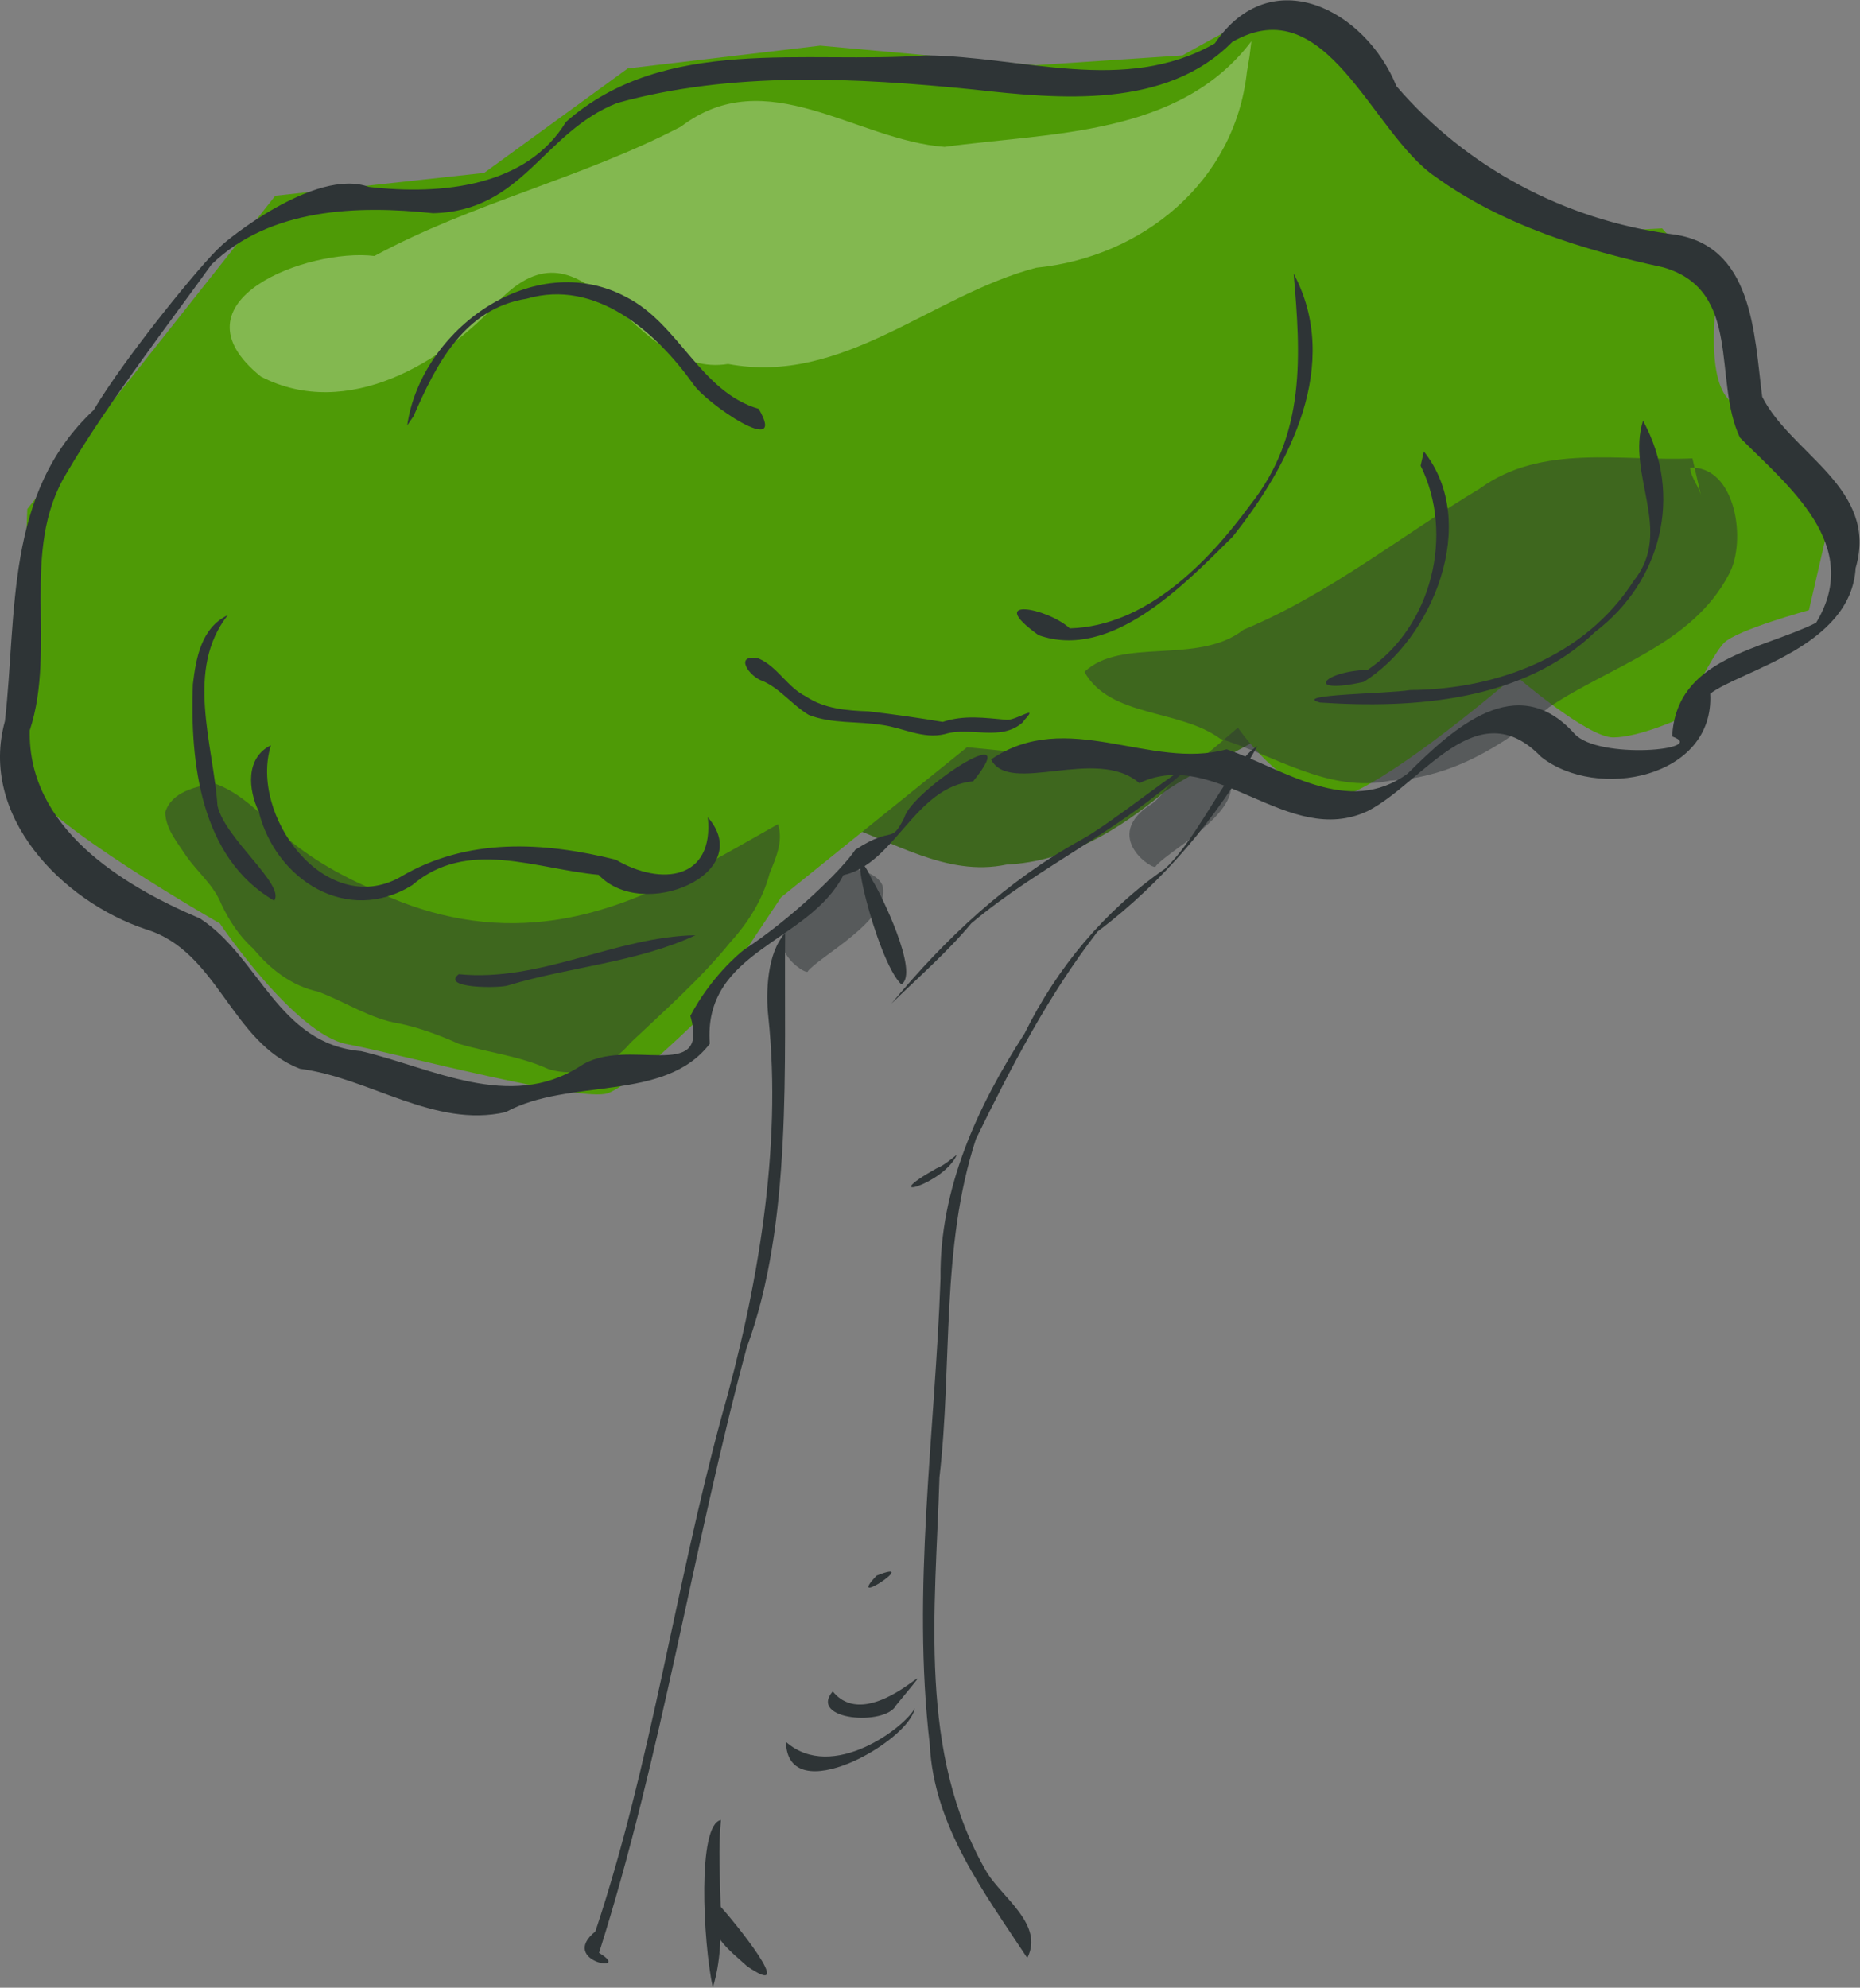 <?xml version="1.0" encoding="UTF-8" standalone="no"?>
<!-- Created with Inkscape (http://www.inkscape.org/) -->
<svg xmlns:dc="http://purl.org/dc/elements/1.1/" xmlns:cc="http://creativecommons.org/ns#" xmlns:rdf="http://www.w3.org/1999/02/22-rdf-syntax-ns#" xmlns:svg="http://www.w3.org/2000/svg" xmlns="http://www.w3.org/2000/svg" xmlns:xlink="http://www.w3.org/1999/xlink" xmlns:sodipodi="http://sodipodi.sourceforge.net/DTD/sodipodi-0.dtd" xmlns:inkscape="http://www.inkscape.org/namespaces/inkscape" width="310.102" height="331.388" id="svg4682" sodipodi:version="0.32" inkscape:version="0.46" sodipodi:docname="tree.svg" inkscape:output_extension="org.inkscape.output.svg.inkscape" version="1.0" inkscape:export-filename="/home/roger/mis-dibujos/open/tree.png" inkscape:export-xdpi="90" inkscape:export-ydpi="90">
  <rect width="100%" height="100%" fill="#808080" stroke="none"/>
  <defs id="defs3">
    <linearGradient inkscape:collect="always" id="linearGradient5963">
      <stop style="stop-color: rgb(46, 52, 54); stop-opacity: 1;" offset="0" id="stop5965"/>
      <stop style="stop-color: rgb(46, 52, 54); stop-opacity: 0;" offset="1" id="stop5967"/>
    </linearGradient>
    <linearGradient inkscape:collect="always" id="linearGradient5955">
      <stop style="stop-color: rgb(46, 52, 54); stop-opacity: 1;" offset="0" id="stop5957"/>
      <stop style="stop-color: rgb(46, 52, 54); stop-opacity: 0;" offset="1" id="stop5959"/>
    </linearGradient>
    <linearGradient inkscape:collect="always" id="linearGradient5791">
      <stop style="stop-color: rgb(238, 238, 236); stop-opacity: 1;" offset="0" id="stop5793"/>
      <stop style="stop-color: rgb(238, 238, 236); stop-opacity: 0;" offset="1" id="stop5795"/>
    </linearGradient>
    <linearGradient id="linearGradient5714">
      <stop style="stop-color: rgb(100, 98, 155); stop-opacity: 1;" offset="0" id="stop5716"/>
      <stop style="stop-color: rgb(186, 189, 182); stop-opacity: 0;" offset="1" id="stop5718"/>
    </linearGradient>
    <linearGradient id="linearGradient5699">
      <stop style="stop-color: rgb(233, 185, 110); stop-opacity: 1;" offset="0" id="stop5701"/>
      <stop style="stop-color: rgb(179, 120, 27); stop-opacity: 1;" offset="1" id="stop5703"/>
    </linearGradient>
    <inkscape:perspective sodipodi:type="inkscape:persp3d" inkscape:vp_x="0 : 526.18109 : 1" inkscape:vp_y="0 : 1000 : 0" inkscape:vp_z="744.09448 : 526.18109 : 1" inkscape:persp3d-origin="372.04724 : 350.78739 : 1" id="perspective4688"/>
    <inkscape:perspective id="perspective4697" inkscape:persp3d-origin="372.04724 : 350.78739 : 1" inkscape:vp_z="744.09448 : 526.18109 : 1" inkscape:vp_y="0 : 1000 : 0" inkscape:vp_x="0 : 526.18109 : 1" sodipodi:type="inkscape:persp3d"/>
    <inkscape:perspective id="perspective5050" inkscape:persp3d-origin="372.04724 : 350.78739 : 1" inkscape:vp_z="744.09448 : 526.18109 : 1" inkscape:vp_y="0 : 1000 : 0" inkscape:vp_x="0 : 526.18109 : 1" sodipodi:type="inkscape:persp3d"/>
    <linearGradient inkscape:collect="always" xlink:href="#linearGradient5699" id="linearGradient5785" gradientUnits="userSpaceOnUse" gradientTransform="translate(-180, -38)" x1="411" y1="803.315" x2="516.326" y2="818.315"/>
    <linearGradient inkscape:collect="always" xlink:href="#linearGradient5714" id="linearGradient5787" gradientUnits="userSpaceOnUse" gradientTransform="translate(-6.157, -18.324)" x1="277" y1="629.362" x2="297" y2="665.662"/>
    <radialGradient inkscape:collect="always" xlink:href="#linearGradient5791" id="radialGradient5801" cx="218.5" cy="531.862" fx="218.5" fy="531.862" r="91.5" gradientTransform="matrix(1, 0, 0, 0.738, 0, 139.505)" gradientUnits="userSpaceOnUse"/>
    <radialGradient inkscape:collect="always" xlink:href="#linearGradient5791" id="radialGradient5941" gradientUnits="userSpaceOnUse" gradientTransform="matrix(1, 0, 0, 0.738, 0, 139.505)" cx="218.5" cy="531.862" fx="218.5" fy="531.862" r="91.5"/>
    <radialGradient inkscape:collect="always" xlink:href="#linearGradient5791" id="radialGradient5945" gradientUnits="userSpaceOnUse" gradientTransform="matrix(1, 0, 0, 0.738, 0, 139.505)" cx="218.5" cy="531.862" fx="218.5" fy="531.862" r="91.5"/>
    <radialGradient inkscape:collect="always" xlink:href="#linearGradient5955" id="radialGradient5961" cx="218.5" cy="558.973" fx="218.5" fy="558.973" r="91.5" gradientTransform="matrix(1, 0, 0, 0.738, 0, 139.505)" gradientUnits="userSpaceOnUse"/>
    <radialGradient inkscape:collect="always" xlink:href="#linearGradient5963" id="radialGradient5969" cx="204.24" cy="499.646" fx="204.24" fy="499.646" r="91.5" gradientTransform="matrix(1, 0, 0, 0.738, 0, 139.505)" gradientUnits="userSpaceOnUse"/>
    <linearGradient inkscape:collect="always" xlink:href="#linearGradient5699" id="linearGradient6020" gradientUnits="userSpaceOnUse" gradientTransform="translate(-180, -38)" x1="411" y1="803.315" x2="516.326" y2="818.315"/>
  </defs>
  <sodipodi:namedview inkscape:document-units="mm" id="base" pagecolor="#ffffff" bordercolor="#666666" borderopacity="1.0" inkscape:pageopacity="0.0" inkscape:pageshadow="2" inkscape:zoom="1" inkscape:cx="197.50153" inkscape:cy="204.13093" inkscape:current-layer="g5991" showgrid="false" inkscape:window-width="1272" inkscape:window-height="944" inkscape:window-x="0" inkscape:window-y="0" showguides="true" inkscape:guide-bbox="true"/>
  <g inkscape:label="Layer 1" inkscape:groupmode="layer" id="layer1" transform="translate(-29.411, -624.976)">
    <g id="g5761" transform="matrix(0.982, 0, 0, 0.982, 0.531, 17.439)">
      <g id="g5991" transform="matrix(0.554, 0, 0, 0.554, 12.992, 426.279)">
        <path id="path3542" d="M 430.68,513.483 C 408.871,514.459 384.485,508.886 365.5,522.751 C 341.369,537.216 319.283,555.141 293.095,565.996 C 279.193,576.956 255.609,568.138 244.362,578.917 C 252.226,592.96 273.459,590.227 285.949,599.386 C 303.049,604.696 319.517,616.168 338.124,612.224 C 356.806,611.34 372.739,601.507 386.682,589.783 C 405.473,577.11 430.525,570.628 441.832,549.041 C 447.446,538.895 443.93,515.645 429.932,516.35 C 430.308,519.672 432.838,522.175 433.436,525.427" style="opacity: 1; fill: rgb(62, 103, 30); fill-opacity: 1; fill-rule: evenodd; stroke: none; stroke-width: 1.838px; stroke-linecap: butt; stroke-linejoin: miter; stroke-opacity: 1;"/>
        <path style="fill: url(#linearGradient6020) rgb(0, 0, 0); fill-opacity: 1; fill-rule: evenodd; stroke: none; stroke-width: 1px; stroke-linecap: butt; stroke-linejoin: miter; stroke-opacity: 1;" d="M 210,942.362 C 224,950.362 346,941.362 346,941.362 C 346,941.362 301,883.362 316,855.362 C 307.384,839.312 325,694.362 325,694.362 C 325,694.362 369,626.362 374,622.362 C 379,618.362 413,587.362 409,585.362 C 405,583.362 381,589.362 381,589.362 L 306,650.362 L 292.282,609.917 L 264,637.362 C 264,637.362 269,706.362 268,712.362 C 267,718.362 242,826.362 242,826.362 L 217,931.362 L 210,942.362 z" id="path5697" sodipodi:nodetypes="ccccssccccsccc"/>
        <path style="fill: rgb(78, 154, 6); fill-rule: evenodd; stroke: none; stroke-width: 1px; stroke-linecap: butt; stroke-linejoin: miter; stroke-opacity: 1;" d="M 281,361.269 L 222,368.269 L 178,400.269 L 114,407.269 L 38,503.269 C 38,503.269 35,576.269 38,587.269 C 41,598.269 97,630.269 97,630.269 C 97,630.269 120,664.269 136,667.269 C 152,670.269 208,685.269 216,682.269 C 224,679.269 245,658.269 245,658.269 L 269,622.269 L 326,576.269 C 326,576.269 393,583.269 397,580.269 C 401,577.269 409,570.269 409,570.269 C 409,570.269 428,598.269 446,589.269 C 464,580.269 494,554.269 494,554.269 C 494,554.269 516,573.269 524,573.269 C 532,573.269 545,567.269 545,567.269 C 545,567.269 554,548.269 558,544.269 C 562,540.269 584,534.269 584,534.269 L 590,508.269 C 590,508.269 566,477.269 559,469.269 C 552,461.269 556,436.269 556,436.269 L 539,417.269 L 521,418.269 L 473,400.269 L 430,352.269 C 430,352.269 423,349.269 419,350.269 C 415,351.269 392,364.269 392,364.269 L 347,367.269 L 281,361.269 z" id="path5710"/>
        <path style="opacity: 1; fill: rgb(46, 52, 54); fill-opacity: 1; fill-rule: nonzero; stroke: none; stroke-width: 3; stroke-linecap: round; stroke-linejoin: bevel; stroke-miterlimit: 4; stroke-dasharray: none; stroke-dashoffset: 0pt; stroke-opacity: 1;" d="M 270.249,633.298 C 269.854,673.251 272.555,722.059 258.46,760.286 C 241.929,821.752 232.485,884.998 213.214,945.748 C 223.926,952.151 200.564,948.557 212.094,939.163 C 229.196,887.824 236.53,833.814 250.711,781.639 C 261.695,743.03 269.391,699.174 265.091,658.822 C 264.263,651.512 264.731,639.101 270.249,633.298 z" id="path5629" sodipodi:nodetypes="ccccccc"/>
        <path style="opacity: 1; fill: rgb(46, 52, 54); fill-opacity: 1; fill-rule: nonzero; stroke: none; stroke-width: 3; stroke-linecap: round; stroke-linejoin: bevel; stroke-miterlimit: 4; stroke-dasharray: none; stroke-dashoffset: 0pt; stroke-opacity: 1;" d="M 344.445,947.308 C 331.231,927.201 315.831,906.99 314.573,881.934 C 309.004,834.423 316.184,786.6 317.864,739.052 C 317.529,711.621 329.072,686.523 343.634,663.971 C 353.544,643.844 368.191,626.31 386.635,613.523 C 397.183,603.749 406.966,580.548 414.979,575.945 C 402.522,598.044 386.136,617.546 365.984,632.775 C 350.956,652.192 339.469,674.347 328.721,696.323 C 317.819,729.668 321.558,765.541 317.535,800.006 C 316.31,840.472 310.781,884.659 332.129,921.182 C 336.839,928.814 349.675,937.192 344.445,947.308 z" id="path5631"/>
        <path style="opacity: 1; fill: rgb(46, 52, 54); fill-opacity: 1; fill-rule: nonzero; stroke: none; stroke-width: 3; stroke-linecap: round; stroke-linejoin: bevel; stroke-miterlimit: 4; stroke-dasharray: none; stroke-dashoffset: 0pt; stroke-opacity: 1;" d="M 270.488,881.087 C 284.77,893.693 307.201,876.358 309.956,870.799 C 308.287,880.96 270.952,902.139 270.488,881.087 z" id="path5635"/>
        <path style="opacity: 1; fill: rgb(46, 52, 54); fill-opacity: 1; fill-rule: nonzero; stroke: none; stroke-width: 3; stroke-linecap: round; stroke-linejoin: bevel; stroke-miterlimit: 4; stroke-dasharray: none; stroke-dashoffset: 0pt; stroke-opacity: 1;" d="M 284.828,865.606 C 296.96,880.604 322.773,847.256 304.3,869.809 C 300.992,876.367 277.31,874.451 284.828,865.606 z" id="path5637"/>
        <path style="opacity: 1; fill: rgb(46, 52, 54); fill-opacity: 1; fill-rule: nonzero; stroke: none; stroke-width: 3; stroke-linecap: round; stroke-linejoin: bevel; stroke-miterlimit: 4; stroke-dasharray: none; stroke-dashoffset: 0pt; stroke-opacity: 1;" d="M 298.275,830.142 C 312.498,824.456 288.189,840.795 298.275,830.142 z" id="path5639"/>
        <path style="opacity: 1; fill: rgb(46, 52, 54); fill-opacity: 1; fill-rule: nonzero; stroke: none; stroke-width: 3; stroke-linecap: round; stroke-linejoin: bevel; stroke-miterlimit: 4; stroke-dasharray: none; stroke-dashoffset: 0pt; stroke-opacity: 1;" d="M 322.876,701.14 C 318.921,710.268 297.615,716.025 316.585,705.354 C 318.954,704.418 320.885,702.658 322.876,701.14 z" id="path5641"/>
        <path style="opacity: 1; fill: rgb(46, 52, 54); fill-opacity: 1; fill-rule: nonzero; stroke: none; stroke-width: 3; stroke-linecap: round; stroke-linejoin: bevel; stroke-miterlimit: 4; stroke-dasharray: none; stroke-dashoffset: 0pt; stroke-opacity: 1;" d="M 248.078,956.363 C 245.067,942.365 243.284,906.263 250.579,905.042 C 248.812,921.939 252.925,940.805 248.078,956.363 z" id="path5643"/>
        <path style="opacity: 1; fill: rgb(46, 52, 54); fill-opacity: 1; fill-rule: nonzero; stroke: none; stroke-width: 3; stroke-linecap: round; stroke-linejoin: bevel; stroke-miterlimit: 4; stroke-dasharray: none; stroke-dashoffset: 0pt; stroke-opacity: 1;" d="M 249.874,930.942 C 254.678,936.035 274.573,960.808 258.592,949.845 C 253.682,945.289 244.096,938.591 249.874,930.942 z" id="path5645"/>
        <path style="opacity: 1; fill: rgb(46, 52, 54); fill-opacity: 1; fill-rule: nonzero; stroke: none; stroke-width: 3; stroke-linecap: round; stroke-linejoin: bevel; stroke-miterlimit: 4; stroke-dasharray: none; stroke-dashoffset: 0pt; stroke-opacity: 1;" d="M 302.816,654.834 C 319.363,634.899 338.213,617.118 361.048,604.597 C 370.993,599.098 392.326,581.558 394.489,581.839 C 374.524,601.099 348.099,612.678 327.287,630.248 C 319.873,639.147 311.091,646.745 302.816,654.834 z" id="path5651"/>
        <path style="opacity: 1; fill: rgb(46, 52, 54); fill-opacity: 1; fill-rule: nonzero; stroke: none; stroke-width: 3; stroke-linecap: round; stroke-linejoin: bevel; stroke-miterlimit: 4; stroke-dasharray: none; stroke-dashoffset: 0pt; stroke-opacity: 1;" d="M 305.874,648.941 C 298.232,641.972 287.543,596.994 296.891,616.907 C 299.508,620.929 311.482,645.51 305.874,648.941 z" id="path5655" sodipodi:nodetypes="ccc"/>
        <path style="opacity: 1; fill: rgb(46, 52, 54); fill-opacity: 1; fill-rule: nonzero; stroke: none; stroke-width: 3; stroke-linecap: round; stroke-linejoin: bevel; stroke-miterlimit: 4; stroke-dasharray: none; stroke-dashoffset: 0pt; stroke-opacity: 1;" d="M 327.868,586.712 C 309.953,588.365 303.96,611.971 288.104,615.465 C 277.355,636.31 245.042,638.465 247.152,667.143 C 233.251,685.237 204.172,677.429 184.604,688.093 C 162.763,693.083 142.836,677.556 121.571,674.812 C 100.309,666.625 96.488,638.748 74.264,632.043 C 48.581,623.426 23.104,597.241 31.14,568.294 C 34.942,535.06 31.032,498.489 58.329,472.962 C 67.97,456.684 91.948,427.375 97.277,422.757 C 98.287,421.485 126.159,398.531 142.673,404.566 C 165.303,407.168 191.097,404.367 203.081,384.639 C 233.413,357.902 276.385,366.991 313.386,364.26 C 342.789,364.498 374.298,376.406 401.911,360.582 C 419.256,335.129 448.115,350.331 457.578,373.681 C 479.009,398.643 509.178,414.659 541.689,419.009 C 566.967,421.936 567.162,449.639 569.676,468.879 C 578.525,486.43 605.454,496.912 598.308,521.351 C 596.883,545.57 562.968,552.773 553.739,559.867 C 555.125,585.748 519.019,592.792 501.899,579.203 C 482.246,558.868 465.689,587.195 448.792,595.828 C 424.323,607.335 402.329,575.939 378.792,587.279 C 365.768,575.824 339.018,591.124 333.356,580.018 C 356.602,564.109 382.175,583.383 405.55,576.908 C 423.173,582.972 442.746,597.688 461.017,584.347 C 474.969,570.49 494.48,552.453 512.121,572.116 C 519.446,580.263 553.653,577.035 542.079,572.977 C 543.306,548.83 569.321,546.506 586.18,538.15 C 600.728,514.301 577.434,496.114 562.853,481.391 C 554.469,463.875 563.779,436.264 539.354,429.215 C 514.844,423.886 490.222,416.368 469.483,401.415 C 449.906,388.105 436.246,343.405 407.266,360.145 C 386.965,380.771 354.272,377.675 327.964,374.713 C 291.776,371.075 254.056,369.076 218.784,378.839 C 196.016,387.804 189.972,411.981 162.362,412.629 C 139.109,410.147 112.361,411.05 94.464,428.311 C 82.886,444.514 62.6,470.778 50.064,492.229 C 35.484,516.072 47.154,545.442 38.755,571.113 C 38.111,600.815 66.781,618.535 90.906,628.744 C 109.073,640.511 114.874,667.241 140.271,669.404 C 161.954,674.475 185.726,687.837 207.27,674.126 C 221.459,664.355 247.396,679.847 241.2,658.603 C 247.39,646.833 255.956,639.66 257.575,638.39 C 272.468,628.629 287.818,613.655 291.729,607.705 C 303.781,599.89 302.398,606.469 306.808,597.773 C 308.931,589.727 344.411,566.263 327.868,586.712 z" id="path5707"/>
        <path style="opacity: 1; fill: rgb(46, 52, 54); fill-opacity: 1; fill-rule: nonzero; stroke: none; stroke-width: 3; stroke-linecap: round; stroke-linejoin: bevel; stroke-miterlimit: 4; stroke-dasharray: none; stroke-dashoffset: 0pt; stroke-opacity: 1;" d="M 112.675,575.657 C 105.882,597.062 129.265,628.796 152.162,616.139 C 172.818,603.786 196.347,605.283 218.338,610.73 C 232.286,618.922 248.494,616.858 246.551,597.747 C 261.544,614.966 226.642,629.912 213.076,615.366 C 193.953,613.619 172.841,604.076 155.965,618.541 C 136.013,630.923 114.15,616.878 108.938,596.027 C 105.735,589.307 104.772,579.547 112.675,575.657 z" id="path5722"/>
        <path style="opacity: 1; fill: rgb(46, 52, 54); fill-opacity: 1; fill-rule: nonzero; stroke: none; stroke-width: 3; stroke-linecap: round; stroke-linejoin: bevel; stroke-miterlimit: 4; stroke-dasharray: none; stroke-dashoffset: 0pt; stroke-opacity: 1;" d="M 533.152,476.197 C 545.57,499.084 538.72,525.557 518.458,540.938 C 496.481,562.162 463.059,564.491 434.182,562.571 C 425.047,560.06 454.948,559.918 461.766,558.758 C 488.393,558.566 515.421,548.442 530.284,525.3 C 542.637,510.01 527.938,492.73 533.152,476.197 z" id="path5724"/>
        <path style="opacity: 1; fill: rgb(46, 52, 54); fill-opacity: 1; fill-rule: nonzero; stroke: none; stroke-width: 3; stroke-linecap: round; stroke-linejoin: bevel; stroke-miterlimit: 4; stroke-dasharray: none; stroke-dashoffset: 0pt; stroke-opacity: 1;" d="M 99.438,535.792 C 86.303,552.54 94.978,575.204 96.285,594.235 C 98.579,604.302 117.12,618.455 113.657,623.288 C 90.941,610.071 87.861,580.721 88.738,557.01 C 89.689,548.945 91.308,539.692 99.438,535.792 z" id="path5728"/>
        <path style="opacity: 1; fill: rgb(46, 52, 54); fill-opacity: 1; fill-rule: nonzero; stroke: none; stroke-width: 3; stroke-linecap: round; stroke-linejoin: bevel; stroke-miterlimit: 4; stroke-dasharray: none; stroke-dashoffset: 0pt; stroke-opacity: 1;" d="M 170.233,645.829 C 195.242,648.347 218.298,634.317 242.763,633.889 C 224.774,642.253 204.341,643.522 185.406,649.246 C 182.934,650.182 164.513,650.225 170.233,645.829 z" id="path5730"/>
        <path style="opacity: 1; fill: rgb(46, 52, 54); fill-opacity: 1; fill-rule: nonzero; stroke: none; stroke-width: 3; stroke-linecap: round; stroke-linejoin: bevel; stroke-miterlimit: 4; stroke-dasharray: none; stroke-dashoffset: 0pt; stroke-opacity: 1;" d="M 465.987,485.629 C 483.359,507.505 468.538,543.151 447.55,556.244 C 429.38,560.317 434.75,553.001 448.783,552.559 C 468.493,539.191 475.372,510.983 464.99,489.996 L 465.987,485.629 L 465.987,485.629 z" id="path5732"/>
        <path style="opacity: 1; fill: rgb(46, 52, 54); fill-opacity: 1; fill-rule: nonzero; stroke: none; stroke-width: 3; stroke-linecap: round; stroke-linejoin: bevel; stroke-miterlimit: 4; stroke-dasharray: none; stroke-dashoffset: 0pt; stroke-opacity: 1;" d="M 426.077,431.117 C 440.828,458.879 424.975,489.702 407.387,511.762 C 392.378,526.648 370.148,549.795 347.904,541.929 C 331.27,530.005 350.413,533.436 357.489,539.848 C 380.843,539.167 399.771,519.763 412.79,502.001 C 429.964,480.345 428.233,456.006 426.077,431.117 z" id="path5734"/>
        <path style="opacity: 1; fill: rgb(46, 52, 54); fill-opacity: 1; fill-rule: nonzero; stroke: none; stroke-width: 3; stroke-linecap: round; stroke-linejoin: bevel; stroke-miterlimit: 4; stroke-dasharray: none; stroke-dashoffset: 0pt; stroke-opacity: 1;" d="M 343.03,568.686 C 336.279,574.635 326.956,569.836 319.206,572.244 C 312.46,573.89 306.327,570.276 299.845,569.442 C 292.436,568.262 284.571,569.147 277.502,566.385 C 272.496,563.39 268.897,558.472 263.492,556.022 C 259.179,554.747 254.341,547.487 262.18,549.099 C 267.95,551.631 270.94,557.915 276.623,560.716 C 282.295,564.529 289.19,565.029 295.798,565.284 C 303.399,566.165 311.024,567.247 318.53,568.514 C 325.107,566.331 331.42,567.281 338.005,567.862 C 340.804,568.25 348.249,562.93 343.672,567.823 L 343.03,568.686 L 343.03,568.686 z" id="path5736"/>
        <path style="opacity: 0.3; fill: rgb(255, 255, 255); fill-rule: evenodd; stroke: none; stroke-width: 1.838px; stroke-linecap: butt; stroke-linejoin: miter; stroke-opacity: 1;" d="M 413.13,359.922 C 391.053,389.108 351.601,387.831 319.103,392.293 C 291.847,390.257 264.544,366.092 238.316,386.09 C 208.086,401.863 174.457,409.452 144.384,425.734 C 124.171,423.232 80.833,439.494 109.607,462.7 C 135.97,476.312 165.828,458.458 183.412,438.593 C 210.612,411.836 223.455,463.584 252.765,458.827 C 288.039,465.453 315.037,437.754 347.208,429.326 C 379.78,426.08 408.093,402.989 411.765,369.289 L 412.556,364.591 L 413.13,359.922 L 413.13,359.922 z" id="path2747"/>
        <path style="opacity: 1; fill: rgb(46, 52, 54); fill-opacity: 1; fill-rule: nonzero; stroke: none; stroke-width: 3; stroke-linecap: round; stroke-linejoin: bevel; stroke-miterlimit: 4; stroke-dasharray: none; stroke-dashoffset: 0pt; stroke-opacity: 1;" d="M 154.424,477.651 C 158.653,448.184 193.214,423.217 221.496,438.292 C 237.807,446.527 244.186,467.327 262.15,472.583 C 271.227,488.128 245.866,470.836 242.072,464.962 C 230.616,448.969 212.294,432.657 191.042,438.818 C 171.842,441.852 163.306,458.949 156.336,474.886 L 154.424,477.651 L 154.424,477.651 z" id="path5726"/>
        <path style="opacity: 0.5; fill: rgb(46, 52, 54); fill-rule: evenodd; stroke: none; stroke-width: 1.838px; stroke-linecap: butt; stroke-linejoin: miter; stroke-opacity: 1;" d="M 268.045,599.854 C 244.819,612.919 221.055,627.735 193.823,629.879 C 176.61,631.392 159.235,627.499 143.833,619.821 C 131.97,614.736 120.724,607.989 111.69,598.675 C 106.815,594.135 101.65,589.547 95.249,587.329 C 89.613,588.325 82.132,589.983 80.275,596.228 C 80.374,601.348 84.127,605.581 86.785,609.741 C 90.322,614.683 95.185,618.623 97.481,624.394 C 99.91,629.498 103.055,634.274 107.291,638.042 C 112.404,644.275 119.093,649.46 127.112,651.175 C 135.531,654.307 143.143,659.571 152.165,660.976 C 158.408,662.312 164.396,664.557 170.2,667.138 C 179.281,669.861 188.871,670.881 197.566,674.846 C 206.677,677.805 216.908,674.13 222.868,666.822 C 233.409,656.865 244.341,647.26 253.504,635.965 C 258.962,629.942 263.392,622.918 265.466,615.003 C 267.358,610.239 269.778,605.051 268.045,599.854 z" id="path3526"/>
        <path style="opacity: 0.5; fill: rgb(46, 52, 54); fill-rule: evenodd; stroke: none; stroke-width: 1.838px; stroke-linecap: butt; stroke-linejoin: miter; stroke-opacity: 1;" d="M 548.291,487.755 C 526.483,488.732 502.097,483.159 483.112,497.023 C 458.981,511.489 436.895,529.413 410.706,540.268 C 396.805,551.229 373.221,542.411 361.973,553.189 C 369.837,567.233 391.071,564.5 403.56,573.658 C 420.661,578.968 437.129,590.44 455.736,586.497 C 474.418,585.613 490.35,575.78 504.294,564.055 C 523.085,551.382 548.137,544.9 559.444,523.314 C 565.057,513.168 561.541,489.918 547.544,490.622 C 547.92,493.944 550.449,496.448 551.048,499.7" id="path3528"/>
        <path style="opacity: 0.5; fill: rgb(46, 52, 54); fill-rule: evenodd; stroke: none; stroke-width: 1px; stroke-linecap: butt; stroke-linejoin: miter; stroke-opacity: 1;" d="M 395.764,581.477 C 399.425,580.952 406.095,583.357 406.79,586.99 C 408.735,597.152 387.494,608.123 383.819,612.717 C 384.056,614.695 366.202,603.715 382.9,593.422 C 387.133,590.288 390.551,582.224 395.764,581.477 z" id="path3538" sodipodi:nodetypes="csccs"/>
        <path sodipodi:nodetypes="csccs" id="path3540" d="M 289.178,613.636 C 292.839,613.111 299.509,615.517 300.205,619.149 C 302.15,629.312 280.909,640.282 277.234,644.877 C 277.471,646.854 259.616,635.875 276.315,625.581 C 280.547,622.448 283.965,614.383 289.178,613.636 z" style="opacity: 0.5; fill: rgb(46, 52, 54); fill-rule: evenodd; stroke: none; stroke-width: 1px; stroke-linecap: butt; stroke-linejoin: miter; stroke-opacity: 1;"/>
      </g>
    </g>
  </g>
</svg>